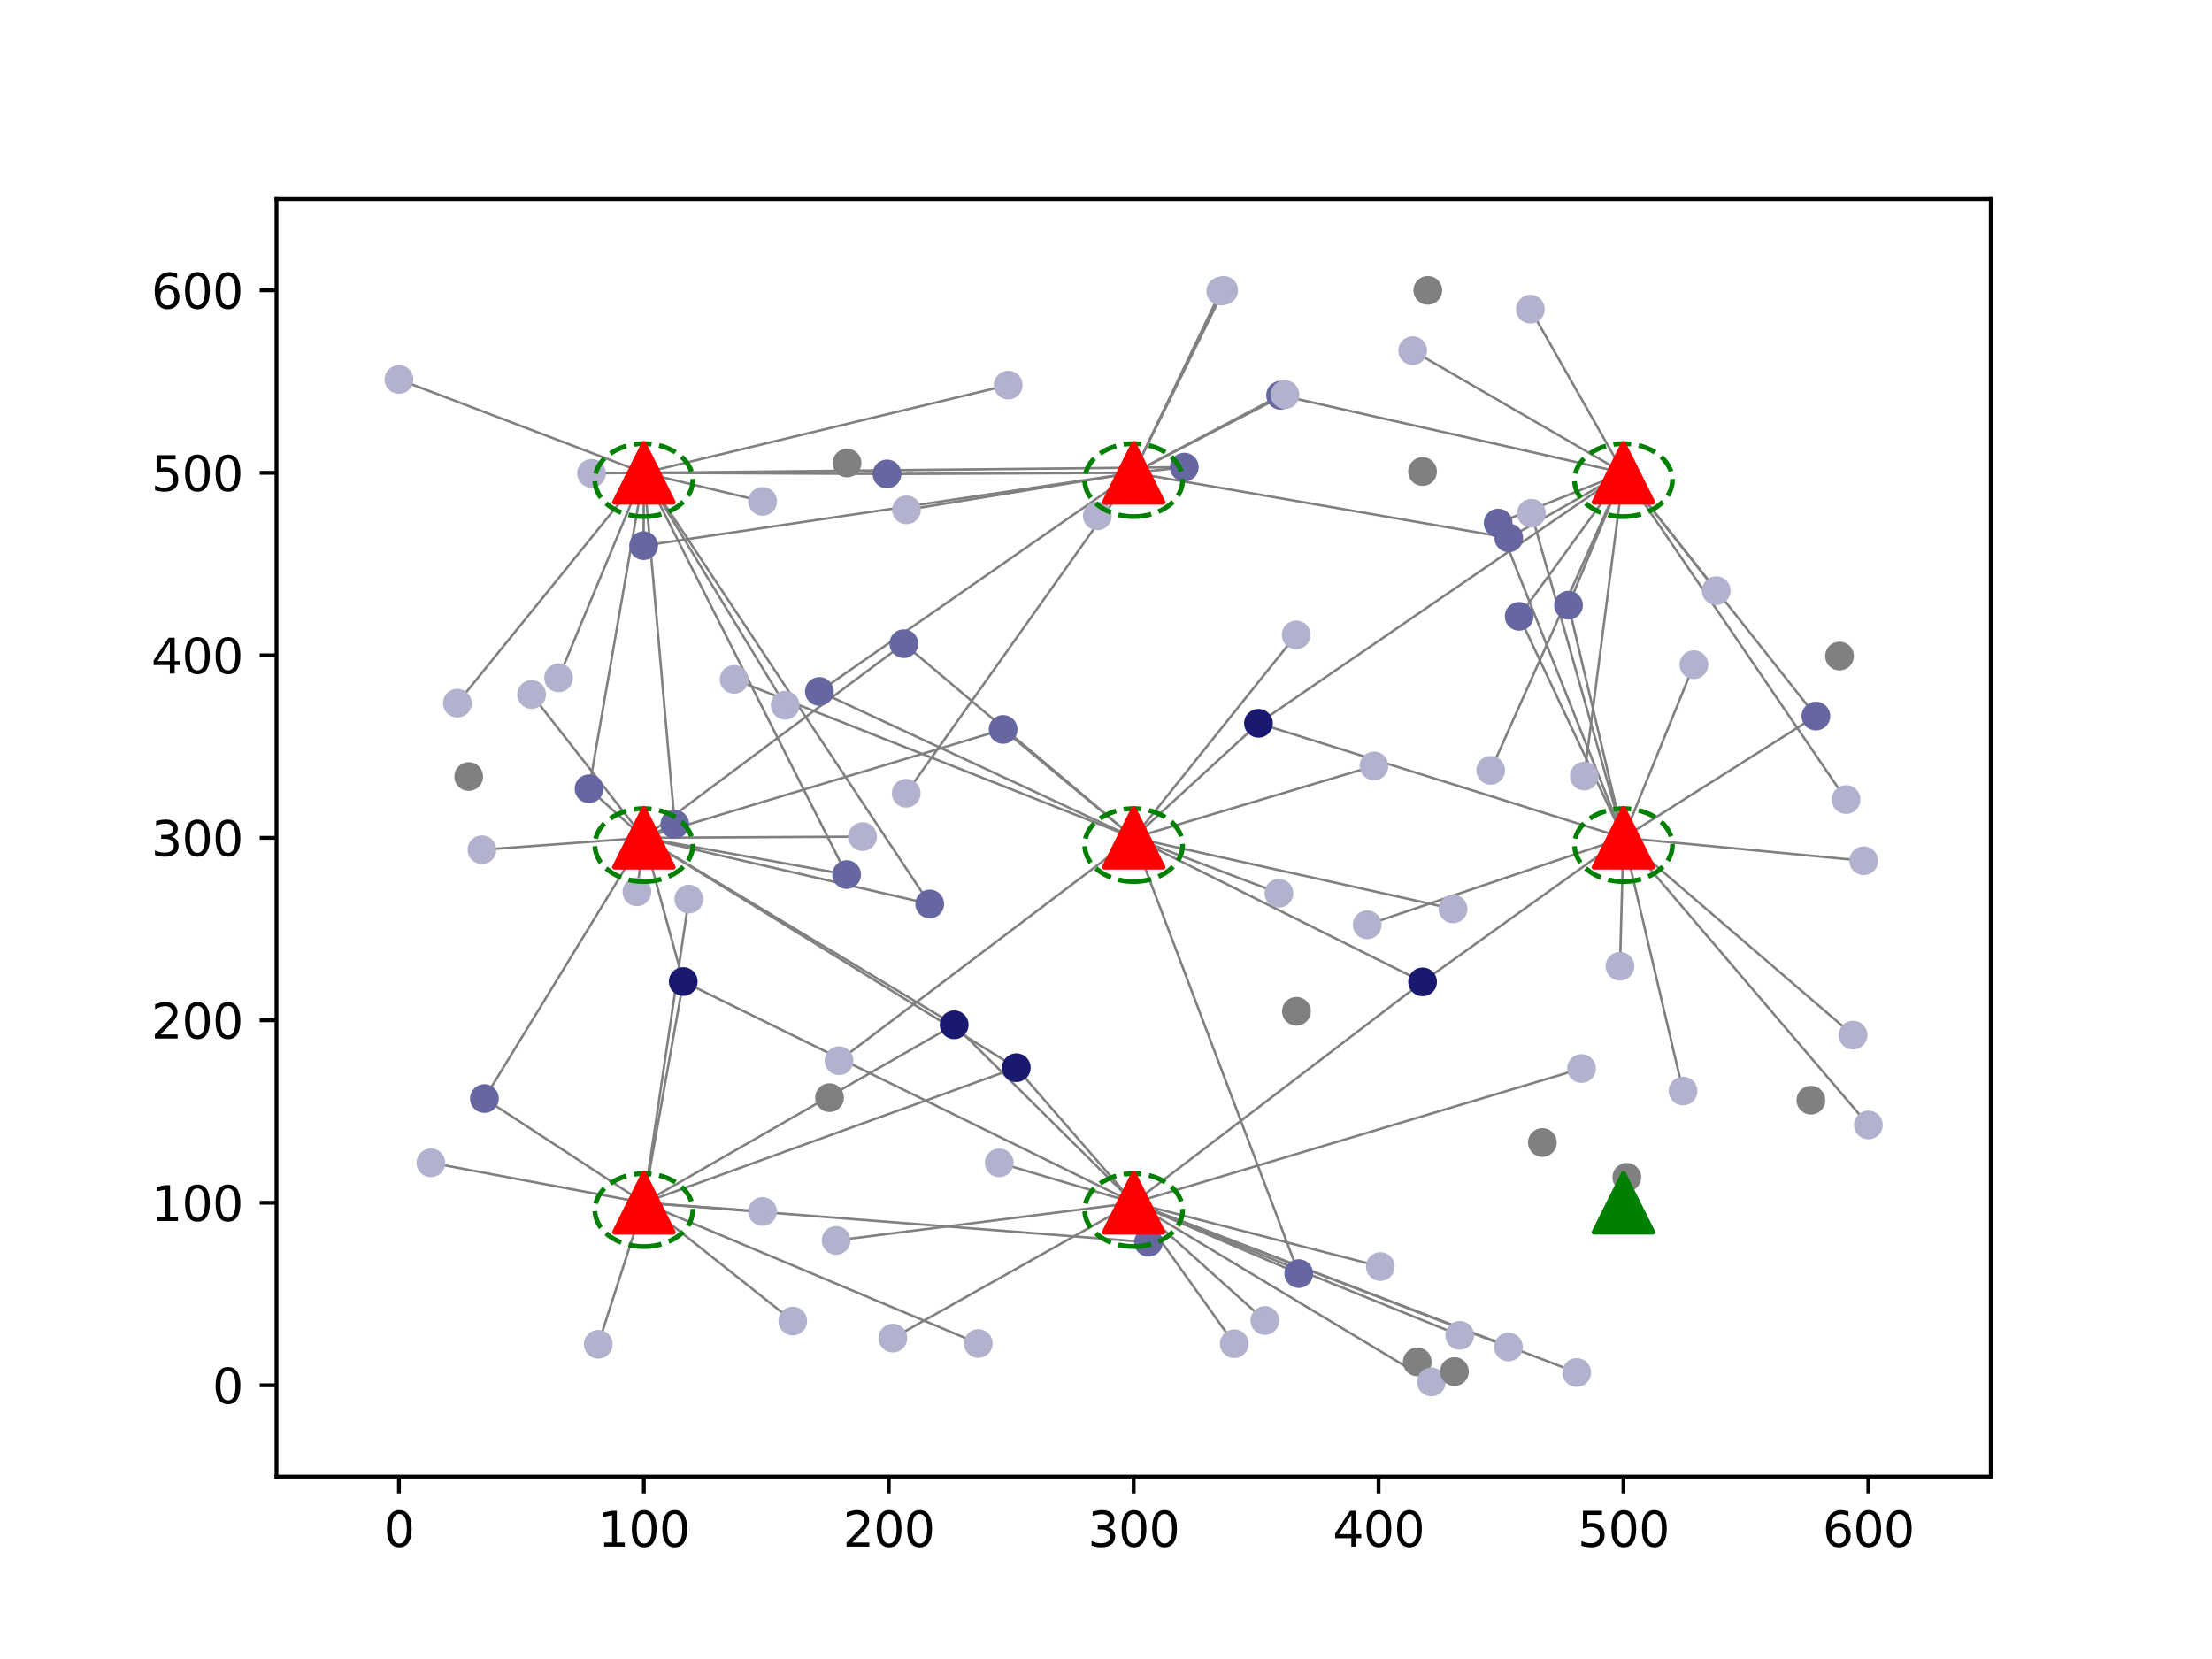 <?xml version="1.0" encoding="utf-8" standalone="no"?>
<!DOCTYPE svg PUBLIC "-//W3C//DTD SVG 1.1//EN"
  "http://www.w3.org/Graphics/SVG/1.1/DTD/svg11.dtd">
<svg xmlns:xlink="http://www.w3.org/1999/xlink" width="460.8pt" height="345.6pt" viewBox="0 0 460.8 345.6" xmlns="http://www.w3.org/2000/svg" version="1.1">
 <defs>
  <style type="text/css">*{stroke-linejoin: round; stroke-linecap: butt}</style>
 </defs>
 <g id="figure_1">
  <g id="patch_1">
   <path d="M 0 345.6 
L 460.8 345.6 
L 460.8 0 
L 0 0 
z
" style="fill: #ffffff"/>
  </g>
  <g id="axes_1">
   <g id="patch_2">
    <path d="M 57.6 307.584 
L 414.72 307.584 
L 414.72 41.472 
L 57.6 41.472 
z
" style="fill: #ffffff"/>
   </g>
   <g id="line2d_1">
    <path d="M 134.126 250.56 
L 198.773 213.486 
" clip-path="url(#p69010fe82e)" style="fill: none; stroke: #808080; stroke-width: 0.5; stroke-linecap: square"/>
   </g>
   <g id="line2d_2">
    <path d="M 134.126 250.56 
L 239.248 258.78 
" clip-path="url(#p69010fe82e)" style="fill: none; stroke: #808080; stroke-width: 0.5; stroke-linecap: square"/>
   </g>
   <g id="line2d_3">
    <path d="M 134.126 250.56 
L 142.333 204.471 
" clip-path="url(#p69010fe82e)" style="fill: none; stroke: #808080; stroke-width: 0.5; stroke-linecap: square"/>
   </g>
   <g id="line2d_4">
    <path d="M 134.126 250.56 
L 211.716 222.422 
" clip-path="url(#p69010fe82e)" style="fill: none; stroke: #808080; stroke-width: 0.5; stroke-linecap: square"/>
   </g>
   <g id="line2d_5">
    <path d="M 134.126 250.56 
L 89.769 242.234 
" clip-path="url(#p69010fe82e)" style="fill: none; stroke: #808080; stroke-width: 0.5; stroke-linecap: square"/>
   </g>
   <g id="line2d_6">
    <path d="M 134.126 250.56 
L 124.628 280.038 
" clip-path="url(#p69010fe82e)" style="fill: none; stroke: #808080; stroke-width: 0.5; stroke-linecap: square"/>
   </g>
   <g id="line2d_7">
    <path d="M 134.126 250.56 
L 165.147 275.192 
" clip-path="url(#p69010fe82e)" style="fill: none; stroke: #808080; stroke-width: 0.5; stroke-linecap: square"/>
   </g>
   <g id="line2d_8">
    <path d="M 134.126 250.56 
L 158.848 252.374 
" clip-path="url(#p69010fe82e)" style="fill: none; stroke: #808080; stroke-width: 0.5; stroke-linecap: square"/>
   </g>
   <g id="line2d_9">
    <path d="M 134.126 250.56 
L 143.497 187.297 
" clip-path="url(#p69010fe82e)" style="fill: none; stroke: #808080; stroke-width: 0.5; stroke-linecap: square"/>
   </g>
   <g id="line2d_10">
    <path d="M 134.126 250.56 
L 100.912 228.847 
" clip-path="url(#p69010fe82e)" style="fill: none; stroke: #808080; stroke-width: 0.5; stroke-linecap: square"/>
   </g>
   <g id="line2d_11">
    <path d="M 134.126 250.56 
L 203.793 279.873 
" clip-path="url(#p69010fe82e)" style="fill: none; stroke: #808080; stroke-width: 0.5; stroke-linecap: square"/>
   </g>
   <g id="line2d_12">
    <path d="M 236.16 250.56 
L 287.544 263.846 
" clip-path="url(#p69010fe82e)" style="fill: none; stroke: #808080; stroke-width: 0.5; stroke-linecap: square"/>
   </g>
   <g id="line2d_13">
    <path d="M 236.16 250.56 
L 198.773 213.486 
" clip-path="url(#p69010fe82e)" style="fill: none; stroke: #808080; stroke-width: 0.5; stroke-linecap: square"/>
   </g>
   <g id="line2d_14">
    <path d="M 236.16 250.56 
L 239.248 258.78 
" clip-path="url(#p69010fe82e)" style="fill: none; stroke: #808080; stroke-width: 0.5; stroke-linecap: square"/>
   </g>
   <g id="line2d_15">
    <path d="M 236.16 250.56 
L 304.086 278.175 
" clip-path="url(#p69010fe82e)" style="fill: none; stroke: #808080; stroke-width: 0.5; stroke-linecap: square"/>
   </g>
   <g id="line2d_16">
    <path d="M 236.16 250.56 
L 314.237 280.601 
" clip-path="url(#p69010fe82e)" style="fill: none; stroke: #808080; stroke-width: 0.5; stroke-linecap: square"/>
   </g>
   <g id="line2d_17">
    <path d="M 236.16 250.56 
L 208.164 242.241 
" clip-path="url(#p69010fe82e)" style="fill: none; stroke: #808080; stroke-width: 0.5; stroke-linecap: square"/>
   </g>
   <g id="line2d_18">
    <path d="M 236.16 250.56 
L 142.333 204.471 
" clip-path="url(#p69010fe82e)" style="fill: none; stroke: #808080; stroke-width: 0.5; stroke-linecap: square"/>
   </g>
   <g id="line2d_19">
    <path d="M 236.16 250.56 
L 211.716 222.422 
" clip-path="url(#p69010fe82e)" style="fill: none; stroke: #808080; stroke-width: 0.5; stroke-linecap: square"/>
   </g>
   <g id="line2d_20">
    <path d="M 236.16 250.56 
L 329.464 222.594 
" clip-path="url(#p69010fe82e)" style="fill: none; stroke: #808080; stroke-width: 0.5; stroke-linecap: square"/>
   </g>
   <g id="line2d_21">
    <path d="M 236.16 250.56 
L 186.001 278.75 
" clip-path="url(#p69010fe82e)" style="fill: none; stroke: #808080; stroke-width: 0.5; stroke-linecap: square"/>
   </g>
   <g id="line2d_22">
    <path d="M 236.16 250.56 
L 257.121 279.924 
" clip-path="url(#p69010fe82e)" style="fill: none; stroke: #808080; stroke-width: 0.5; stroke-linecap: square"/>
   </g>
   <g id="line2d_23">
    <path d="M 236.16 250.56 
L 298.189 287.883 
" clip-path="url(#p69010fe82e)" style="fill: none; stroke: #808080; stroke-width: 0.5; stroke-linecap: square"/>
   </g>
   <g id="line2d_24">
    <path d="M 236.16 250.56 
L 270.55 265.309 
" clip-path="url(#p69010fe82e)" style="fill: none; stroke: #808080; stroke-width: 0.5; stroke-linecap: square"/>
   </g>
   <g id="line2d_25">
    <path d="M 236.16 250.56 
L 328.454 285.919 
" clip-path="url(#p69010fe82e)" style="fill: none; stroke: #808080; stroke-width: 0.5; stroke-linecap: square"/>
   </g>
   <g id="line2d_26">
    <path d="M 236.16 250.56 
L 263.497 275.086 
" clip-path="url(#p69010fe82e)" style="fill: none; stroke: #808080; stroke-width: 0.5; stroke-linecap: square"/>
   </g>
   <g id="line2d_27">
    <path d="M 236.16 250.56 
L 296.35 204.541 
" clip-path="url(#p69010fe82e)" style="fill: none; stroke: #808080; stroke-width: 0.5; stroke-linecap: square"/>
   </g>
   <g id="line2d_28">
    <path d="M 236.16 250.56 
L 174.179 258.407 
" clip-path="url(#p69010fe82e)" style="fill: none; stroke: #808080; stroke-width: 0.5; stroke-linecap: square"/>
   </g>
   <g id="line2d_29">
    <path d="M 134.126 174.528 
L 198.773 213.486 
" clip-path="url(#p69010fe82e)" style="fill: none; stroke: #808080; stroke-width: 0.5; stroke-linecap: square"/>
   </g>
   <g id="line2d_30">
    <path d="M 134.126 174.528 
L 176.371 182.194 
" clip-path="url(#p69010fe82e)" style="fill: none; stroke: #808080; stroke-width: 0.5; stroke-linecap: square"/>
   </g>
   <g id="line2d_31">
    <path d="M 134.126 174.528 
L 140.567 171.701 
" clip-path="url(#p69010fe82e)" style="fill: none; stroke: #808080; stroke-width: 0.5; stroke-linecap: square"/>
   </g>
   <g id="line2d_32">
    <path d="M 134.126 174.528 
L 142.333 204.471 
" clip-path="url(#p69010fe82e)" style="fill: none; stroke: #808080; stroke-width: 0.5; stroke-linecap: square"/>
   </g>
   <g id="line2d_33">
    <path d="M 134.126 174.528 
L 179.696 174.285 
" clip-path="url(#p69010fe82e)" style="fill: none; stroke: #808080; stroke-width: 0.5; stroke-linecap: square"/>
   </g>
   <g id="line2d_34">
    <path d="M 134.126 174.528 
L 211.716 222.422 
" clip-path="url(#p69010fe82e)" style="fill: none; stroke: #808080; stroke-width: 0.5; stroke-linecap: square"/>
   </g>
   <g id="line2d_35">
    <path d="M 134.126 174.528 
L 100.402 177.021 
" clip-path="url(#p69010fe82e)" style="fill: none; stroke: #808080; stroke-width: 0.5; stroke-linecap: square"/>
   </g>
   <g id="line2d_36">
    <path d="M 134.126 174.528 
L 188.284 134.095 
" clip-path="url(#p69010fe82e)" style="fill: none; stroke: #808080; stroke-width: 0.5; stroke-linecap: square"/>
   </g>
   <g id="line2d_37">
    <path d="M 134.126 174.528 
L 132.676 185.781 
" clip-path="url(#p69010fe82e)" style="fill: none; stroke: #808080; stroke-width: 0.5; stroke-linecap: square"/>
   </g>
   <g id="line2d_38">
    <path d="M 134.126 174.528 
L 193.678 188.315 
" clip-path="url(#p69010fe82e)" style="fill: none; stroke: #808080; stroke-width: 0.5; stroke-linecap: square"/>
   </g>
   <g id="line2d_39">
    <path d="M 134.126 174.528 
L 122.71 164.319 
" clip-path="url(#p69010fe82e)" style="fill: none; stroke: #808080; stroke-width: 0.5; stroke-linecap: square"/>
   </g>
   <g id="line2d_40">
    <path d="M 134.126 174.528 
L 100.912 228.847 
" clip-path="url(#p69010fe82e)" style="fill: none; stroke: #808080; stroke-width: 0.5; stroke-linecap: square"/>
   </g>
   <g id="line2d_41">
    <path d="M 134.126 174.528 
L 208.963 151.954 
" clip-path="url(#p69010fe82e)" style="fill: none; stroke: #808080; stroke-width: 0.5; stroke-linecap: square"/>
   </g>
   <g id="line2d_42">
    <path d="M 134.126 174.528 
L 110.739 144.671 
" clip-path="url(#p69010fe82e)" style="fill: none; stroke: #808080; stroke-width: 0.5; stroke-linecap: square"/>
   </g>
   <g id="line2d_43">
    <path d="M 236.16 174.528 
L 262.163 150.674 
" clip-path="url(#p69010fe82e)" style="fill: none; stroke: #808080; stroke-width: 0.5; stroke-linecap: square"/>
   </g>
   <g id="line2d_44">
    <path d="M 236.16 174.528 
L 302.703 189.346 
" clip-path="url(#p69010fe82e)" style="fill: none; stroke: #808080; stroke-width: 0.5; stroke-linecap: square"/>
   </g>
   <g id="line2d_45">
    <path d="M 236.16 174.528 
L 188.284 134.095 
" clip-path="url(#p69010fe82e)" style="fill: none; stroke: #808080; stroke-width: 0.5; stroke-linecap: square"/>
   </g>
   <g id="line2d_46">
    <path d="M 236.16 174.528 
L 266.421 186.07 
" clip-path="url(#p69010fe82e)" style="fill: none; stroke: #808080; stroke-width: 0.5; stroke-linecap: square"/>
   </g>
   <g id="line2d_47">
    <path d="M 236.16 174.528 
L 152.936 141.528 
" clip-path="url(#p69010fe82e)" style="fill: none; stroke: #808080; stroke-width: 0.5; stroke-linecap: square"/>
   </g>
   <g id="line2d_48">
    <path d="M 236.16 174.528 
L 270.55 265.309 
" clip-path="url(#p69010fe82e)" style="fill: none; stroke: #808080; stroke-width: 0.5; stroke-linecap: square"/>
   </g>
   <g id="line2d_49">
    <path d="M 236.16 174.528 
L 270.016 132.267 
" clip-path="url(#p69010fe82e)" style="fill: none; stroke: #808080; stroke-width: 0.5; stroke-linecap: square"/>
   </g>
   <g id="line2d_50">
    <path d="M 236.16 174.528 
L 286.222 159.563 
" clip-path="url(#p69010fe82e)" style="fill: none; stroke: #808080; stroke-width: 0.5; stroke-linecap: square"/>
   </g>
   <g id="line2d_51">
    <path d="M 236.16 174.528 
L 208.963 151.954 
" clip-path="url(#p69010fe82e)" style="fill: none; stroke: #808080; stroke-width: 0.5; stroke-linecap: square"/>
   </g>
   <g id="line2d_52">
    <path d="M 236.16 174.528 
L 170.688 144.043 
" clip-path="url(#p69010fe82e)" style="fill: none; stroke: #808080; stroke-width: 0.5; stroke-linecap: square"/>
   </g>
   <g id="line2d_53">
    <path d="M 236.16 174.528 
L 174.796 220.961 
" clip-path="url(#p69010fe82e)" style="fill: none; stroke: #808080; stroke-width: 0.5; stroke-linecap: square"/>
   </g>
   <g id="line2d_54">
    <path d="M 236.16 174.528 
L 296.35 204.541 
" clip-path="url(#p69010fe82e)" style="fill: none; stroke: #808080; stroke-width: 0.5; stroke-linecap: square"/>
   </g>
   <g id="line2d_55">
    <path d="M 338.194 174.528 
L 262.163 150.674 
" clip-path="url(#p69010fe82e)" style="fill: none; stroke: #808080; stroke-width: 0.5; stroke-linecap: square"/>
   </g>
   <g id="line2d_56">
    <path d="M 338.194 174.528 
L 389.211 234.348 
" clip-path="url(#p69010fe82e)" style="fill: none; stroke: #808080; stroke-width: 0.5; stroke-linecap: square"/>
   </g>
   <g id="line2d_57">
    <path d="M 338.194 174.528 
L 388.237 179.315 
" clip-path="url(#p69010fe82e)" style="fill: none; stroke: #808080; stroke-width: 0.5; stroke-linecap: square"/>
   </g>
   <g id="line2d_58">
    <path d="M 338.194 174.528 
L 352.871 138.469 
" clip-path="url(#p69010fe82e)" style="fill: none; stroke: #808080; stroke-width: 0.5; stroke-linecap: square"/>
   </g>
   <g id="line2d_59">
    <path d="M 338.194 174.528 
L 386.019 215.635 
" clip-path="url(#p69010fe82e)" style="fill: none; stroke: #808080; stroke-width: 0.5; stroke-linecap: square"/>
   </g>
   <g id="line2d_60">
    <path d="M 338.194 174.528 
L 316.47 128.394 
" clip-path="url(#p69010fe82e)" style="fill: none; stroke: #808080; stroke-width: 0.5; stroke-linecap: square"/>
   </g>
   <g id="line2d_61">
    <path d="M 338.194 174.528 
L 284.813 192.648 
" clip-path="url(#p69010fe82e)" style="fill: none; stroke: #808080; stroke-width: 0.5; stroke-linecap: square"/>
   </g>
   <g id="line2d_62">
    <path d="M 338.194 174.528 
L 378.28 149.176 
" clip-path="url(#p69010fe82e)" style="fill: none; stroke: #808080; stroke-width: 0.5; stroke-linecap: square"/>
   </g>
   <g id="line2d_63">
    <path d="M 338.194 174.528 
L 319.013 106.922 
" clip-path="url(#p69010fe82e)" style="fill: none; stroke: #808080; stroke-width: 0.5; stroke-linecap: square"/>
   </g>
   <g id="line2d_64">
    <path d="M 338.194 174.528 
L 312.098 108.962 
" clip-path="url(#p69010fe82e)" style="fill: none; stroke: #808080; stroke-width: 0.5; stroke-linecap: square"/>
   </g>
   <g id="line2d_65">
    <path d="M 338.194 174.528 
L 350.599 227.283 
" clip-path="url(#p69010fe82e)" style="fill: none; stroke: #808080; stroke-width: 0.5; stroke-linecap: square"/>
   </g>
   <g id="line2d_66">
    <path d="M 338.194 174.528 
L 337.472 201.278 
" clip-path="url(#p69010fe82e)" style="fill: none; stroke: #808080; stroke-width: 0.5; stroke-linecap: square"/>
   </g>
   <g id="line2d_67">
    <path d="M 338.194 174.528 
L 296.35 204.541 
" clip-path="url(#p69010fe82e)" style="fill: none; stroke: #808080; stroke-width: 0.5; stroke-linecap: square"/>
   </g>
   <g id="line2d_68">
    <path d="M 338.194 174.528 
L 326.747 126.066 
" clip-path="url(#p69010fe82e)" style="fill: none; stroke: #808080; stroke-width: 0.5; stroke-linecap: square"/>
   </g>
   <g id="line2d_69">
    <path d="M 134.126 98.496 
L 95.28 146.479 
" clip-path="url(#p69010fe82e)" style="fill: none; stroke: #808080; stroke-width: 0.5; stroke-linecap: square"/>
   </g>
   <g id="line2d_70">
    <path d="M 134.126 98.496 
L 176.371 182.194 
" clip-path="url(#p69010fe82e)" style="fill: none; stroke: #808080; stroke-width: 0.5; stroke-linecap: square"/>
   </g>
   <g id="line2d_71">
    <path d="M 134.126 98.496 
L 210.027 80.219 
" clip-path="url(#p69010fe82e)" style="fill: none; stroke: #808080; stroke-width: 0.5; stroke-linecap: square"/>
   </g>
   <g id="line2d_72">
    <path d="M 134.126 98.496 
L 140.567 171.701 
" clip-path="url(#p69010fe82e)" style="fill: none; stroke: #808080; stroke-width: 0.5; stroke-linecap: square"/>
   </g>
   <g id="line2d_73">
    <path d="M 134.126 98.496 
L 83.109 79.047 
" clip-path="url(#p69010fe82e)" style="fill: none; stroke: #808080; stroke-width: 0.5; stroke-linecap: square"/>
   </g>
   <g id="line2d_74">
    <path d="M 134.126 98.496 
L 246.712 97.314 
" clip-path="url(#p69010fe82e)" style="fill: none; stroke: #808080; stroke-width: 0.5; stroke-linecap: square"/>
   </g>
   <g id="line2d_75">
    <path d="M 134.126 98.496 
L 134.073 113.667 
" clip-path="url(#p69010fe82e)" style="fill: none; stroke: #808080; stroke-width: 0.5; stroke-linecap: square"/>
   </g>
   <g id="line2d_76">
    <path d="M 134.126 98.496 
L 163.566 146.913 
" clip-path="url(#p69010fe82e)" style="fill: none; stroke: #808080; stroke-width: 0.5; stroke-linecap: square"/>
   </g>
   <g id="line2d_77">
    <path d="M 134.126 98.496 
L 158.863 104.447 
" clip-path="url(#p69010fe82e)" style="fill: none; stroke: #808080; stroke-width: 0.5; stroke-linecap: square"/>
   </g>
   <g id="line2d_78">
    <path d="M 134.126 98.496 
L 193.678 188.315 
" clip-path="url(#p69010fe82e)" style="fill: none; stroke: #808080; stroke-width: 0.5; stroke-linecap: square"/>
   </g>
   <g id="line2d_79">
    <path d="M 134.126 98.496 
L 123.22 98.607 
" clip-path="url(#p69010fe82e)" style="fill: none; stroke: #808080; stroke-width: 0.5; stroke-linecap: square"/>
   </g>
   <g id="line2d_80">
    <path d="M 134.126 98.496 
L 184.781 98.735 
" clip-path="url(#p69010fe82e)" style="fill: none; stroke: #808080; stroke-width: 0.5; stroke-linecap: square"/>
   </g>
   <g id="line2d_81">
    <path d="M 134.126 98.496 
L 122.71 164.319 
" clip-path="url(#p69010fe82e)" style="fill: none; stroke: #808080; stroke-width: 0.5; stroke-linecap: square"/>
   </g>
   <g id="line2d_82">
    <path d="M 134.126 98.496 
L 116.367 141.209 
" clip-path="url(#p69010fe82e)" style="fill: none; stroke: #808080; stroke-width: 0.5; stroke-linecap: square"/>
   </g>
   <g id="line2d_83">
    <path d="M 236.16 98.496 
L 246.712 97.314 
" clip-path="url(#p69010fe82e)" style="fill: none; stroke: #808080; stroke-width: 0.5; stroke-linecap: square"/>
   </g>
   <g id="line2d_84">
    <path d="M 236.16 98.496 
L 266.768 82.345 
" clip-path="url(#p69010fe82e)" style="fill: none; stroke: #808080; stroke-width: 0.5; stroke-linecap: square"/>
   </g>
   <g id="line2d_85">
    <path d="M 236.16 98.496 
L 134.073 113.667 
" clip-path="url(#p69010fe82e)" style="fill: none; stroke: #808080; stroke-width: 0.5; stroke-linecap: square"/>
   </g>
   <g id="line2d_86">
    <path d="M 236.16 98.496 
L 188.833 106.211 
" clip-path="url(#p69010fe82e)" style="fill: none; stroke: #808080; stroke-width: 0.5; stroke-linecap: square"/>
   </g>
   <g id="line2d_87">
    <path d="M 236.16 98.496 
L 254.914 60.48 
" clip-path="url(#p69010fe82e)" style="fill: none; stroke: #808080; stroke-width: 0.5; stroke-linecap: square"/>
   </g>
   <g id="line2d_88">
    <path d="M 236.16 98.496 
L 228.59 107.468 
" clip-path="url(#p69010fe82e)" style="fill: none; stroke: #808080; stroke-width: 0.5; stroke-linecap: square"/>
   </g>
   <g id="line2d_89">
    <path d="M 236.16 98.496 
L 254.306 60.645 
" clip-path="url(#p69010fe82e)" style="fill: none; stroke: #808080; stroke-width: 0.5; stroke-linecap: square"/>
   </g>
   <g id="line2d_90">
    <path d="M 236.16 98.496 
L 267.689 82.204 
" clip-path="url(#p69010fe82e)" style="fill: none; stroke: #808080; stroke-width: 0.5; stroke-linecap: square"/>
   </g>
   <g id="line2d_91">
    <path d="M 236.16 98.496 
L 184.781 98.735 
" clip-path="url(#p69010fe82e)" style="fill: none; stroke: #808080; stroke-width: 0.5; stroke-linecap: square"/>
   </g>
   <g id="line2d_92">
    <path d="M 236.16 98.496 
L 170.688 144.043 
" clip-path="url(#p69010fe82e)" style="fill: none; stroke: #808080; stroke-width: 0.5; stroke-linecap: square"/>
   </g>
   <g id="line2d_93">
    <path d="M 236.16 98.496 
L 188.783 165.252 
" clip-path="url(#p69010fe82e)" style="fill: none; stroke: #808080; stroke-width: 0.5; stroke-linecap: square"/>
   </g>
   <g id="line2d_94">
    <path d="M 236.16 98.496 
L 314.298 112.05 
" clip-path="url(#p69010fe82e)" style="fill: none; stroke: #808080; stroke-width: 0.5; stroke-linecap: square"/>
   </g>
   <g id="line2d_95">
    <path d="M 338.194 98.496 
L 294.288 73.05 
" clip-path="url(#p69010fe82e)" style="fill: none; stroke: #808080; stroke-width: 0.5; stroke-linecap: square"/>
   </g>
   <g id="line2d_96">
    <path d="M 338.194 98.496 
L 262.163 150.674 
" clip-path="url(#p69010fe82e)" style="fill: none; stroke: #808080; stroke-width: 0.5; stroke-linecap: square"/>
   </g>
   <g id="line2d_97">
    <path d="M 338.194 98.496 
L 266.768 82.345 
" clip-path="url(#p69010fe82e)" style="fill: none; stroke: #808080; stroke-width: 0.5; stroke-linecap: square"/>
   </g>
   <g id="line2d_98">
    <path d="M 338.194 98.496 
L 384.571 166.563 
" clip-path="url(#p69010fe82e)" style="fill: none; stroke: #808080; stroke-width: 0.5; stroke-linecap: square"/>
   </g>
   <g id="line2d_99">
    <path d="M 338.194 98.496 
L 357.519 123.04 
" clip-path="url(#p69010fe82e)" style="fill: none; stroke: #808080; stroke-width: 0.5; stroke-linecap: square"/>
   </g>
   <g id="line2d_100">
    <path d="M 338.194 98.496 
L 316.47 128.394 
" clip-path="url(#p69010fe82e)" style="fill: none; stroke: #808080; stroke-width: 0.5; stroke-linecap: square"/>
   </g>
   <g id="line2d_101">
    <path d="M 338.194 98.496 
L 310.536 160.484 
" clip-path="url(#p69010fe82e)" style="fill: none; stroke: #808080; stroke-width: 0.5; stroke-linecap: square"/>
   </g>
   <g id="line2d_102">
    <path d="M 338.194 98.496 
L 318.808 64.413 
" clip-path="url(#p69010fe82e)" style="fill: none; stroke: #808080; stroke-width: 0.5; stroke-linecap: square"/>
   </g>
   <g id="line2d_103">
    <path d="M 338.194 98.496 
L 378.28 149.176 
" clip-path="url(#p69010fe82e)" style="fill: none; stroke: #808080; stroke-width: 0.5; stroke-linecap: square"/>
   </g>
   <g id="line2d_104">
    <path d="M 338.194 98.496 
L 330.029 161.665 
" clip-path="url(#p69010fe82e)" style="fill: none; stroke: #808080; stroke-width: 0.5; stroke-linecap: square"/>
   </g>
   <g id="line2d_105">
    <path d="M 338.194 98.496 
L 312.098 108.962 
" clip-path="url(#p69010fe82e)" style="fill: none; stroke: #808080; stroke-width: 0.5; stroke-linecap: square"/>
   </g>
   <g id="line2d_106">
    <path d="M 338.194 98.496 
L 314.298 112.05 
" clip-path="url(#p69010fe82e)" style="fill: none; stroke: #808080; stroke-width: 0.5; stroke-linecap: square"/>
   </g>
   <g id="line2d_107">
    <path d="M 338.194 98.496 
L 326.747 126.066 
" clip-path="url(#p69010fe82e)" style="fill: none; stroke: #808080; stroke-width: 0.5; stroke-linecap: square"/>
   </g>
   <g id="PathCollection_1">
    <defs>
     <path id="m8d02ad231d" d="M 0 2.5 
C 0.663 2.5 1.299 2.237 1.768 1.768 
C 2.237 1.299 2.5 0.663 2.5 0 
C 2.5 -0.663 2.237 -1.299 1.768 -1.768 
C 1.299 -2.237 0.663 -2.5 0 -2.5 
C -0.663 -2.5 -1.299 -2.237 -1.768 -1.768 
C -2.237 -1.299 -2.5 -0.663 -2.5 0 
C -2.5 0.663 -2.237 1.299 -1.768 1.768 
C -1.299 2.237 -0.663 2.5 0 2.5 
z
" style="stroke: #808080"/>
    </defs>
    <g clip-path="url(#p69010fe82e)">
     <use xlink:href="#m8d02ad231d" x="172.807" y="228.662" style="fill: #808080; stroke: #808080"/>
    </g>
   </g>
   <g id="PathCollection_2">
    <defs>
     <path id="m1aa60682b6" d="M 0 2.5 
C 0.663 2.5 1.299 2.237 1.768 1.768 
C 2.237 1.299 2.5 0.663 2.5 0 
C 2.5 -0.663 2.237 -1.299 1.768 -1.768 
C 1.299 -2.237 0.663 -2.5 0 -2.5 
C -0.663 -2.5 -1.299 -2.237 -1.768 -1.768 
C -2.237 -1.299 -2.5 -0.663 -2.5 0 
C -2.5 0.663 -2.237 1.299 -1.768 1.768 
C -1.299 2.237 -0.663 2.5 0 2.5 
z
" style="stroke: #b2b2cf"/>
    </defs>
    <g clip-path="url(#p69010fe82e)">
     <use xlink:href="#m1aa60682b6" x="287.544" y="263.846" style="fill: #b2b2cf; stroke: #b2b2cf"/>
    </g>
   </g>
   <g id="PathCollection_3">
    <defs>
     <path id="m72efde6d36" d="M 0 2.5 
C 0.663 2.5 1.299 2.237 1.768 1.768 
C 2.237 1.299 2.5 0.663 2.5 0 
C 2.5 -0.663 2.237 -1.299 1.768 -1.768 
C 1.299 -2.237 0.663 -2.5 0 -2.5 
C -0.663 -2.5 -1.299 -2.237 -1.768 -1.768 
C -2.237 -1.299 -2.5 -0.663 -2.5 0 
C -2.5 0.663 -2.237 1.299 -1.768 1.768 
C -1.299 2.237 -0.663 2.5 0 2.5 
z
" style="stroke: #191970"/>
    </defs>
    <g clip-path="url(#p69010fe82e)">
     <use xlink:href="#m72efde6d36" x="198.773" y="213.486" style="fill: #191970; stroke: #191970"/>
    </g>
   </g>
   <g id="PathCollection_4">
    <g clip-path="url(#p69010fe82e)">
     <use xlink:href="#m1aa60682b6" x="95.28" y="146.479" style="fill: #b2b2cf; stroke: #b2b2cf"/>
    </g>
   </g>
   <g id="PathCollection_5">
    <defs>
     <path id="m03ece3ee01" d="M 0 2.5 
C 0.663 2.5 1.299 2.237 1.768 1.768 
C 2.237 1.299 2.5 0.663 2.5 0 
C 2.5 -0.663 2.237 -1.299 1.768 -1.768 
C 1.299 -2.237 0.663 -2.5 0 -2.5 
C -0.663 -2.5 -1.299 -2.237 -1.768 -1.768 
C -2.237 -1.299 -2.5 -0.663 -2.5 0 
C -2.5 0.663 -2.237 1.299 -1.768 1.768 
C -1.299 2.237 -0.663 2.5 0 2.5 
z
" style="stroke: #6666a0"/>
    </defs>
    <g clip-path="url(#p69010fe82e)">
     <use xlink:href="#m03ece3ee01" x="176.371" y="182.194" style="fill: #6666a0; stroke: #6666a0"/>
    </g>
   </g>
   <g id="PathCollection_6">
    <g clip-path="url(#p69010fe82e)">
     <use xlink:href="#m1aa60682b6" x="210.027" y="80.219" style="fill: #b2b2cf; stroke: #b2b2cf"/>
    </g>
   </g>
   <g id="PathCollection_7">
    <g clip-path="url(#p69010fe82e)">
     <use xlink:href="#m03ece3ee01" x="239.248" y="258.78" style="fill: #6666a0; stroke: #6666a0"/>
    </g>
   </g>
   <g id="PathCollection_8">
    <g clip-path="url(#p69010fe82e)">
     <use xlink:href="#m1aa60682b6" x="294.288" y="73.05" style="fill: #b2b2cf; stroke: #b2b2cf"/>
    </g>
   </g>
   <g id="PathCollection_9">
    <g clip-path="url(#p69010fe82e)">
     <use xlink:href="#m1aa60682b6" x="304.086" y="278.175" style="fill: #b2b2cf; stroke: #b2b2cf"/>
    </g>
   </g>
   <g id="PathCollection_10">
    <g clip-path="url(#p69010fe82e)">
     <use xlink:href="#m8d02ad231d" x="296.342" y="98.231" style="fill: #808080; stroke: #808080"/>
    </g>
   </g>
   <g id="PathCollection_11">
    <g clip-path="url(#p69010fe82e)">
     <use xlink:href="#m1aa60682b6" x="314.237" y="280.601" style="fill: #b2b2cf; stroke: #b2b2cf"/>
    </g>
   </g>
   <g id="PathCollection_12">
    <g clip-path="url(#p69010fe82e)">
     <use xlink:href="#m03ece3ee01" x="140.567" y="171.701" style="fill: #6666a0; stroke: #6666a0"/>
    </g>
   </g>
   <g id="PathCollection_13">
    <g clip-path="url(#p69010fe82e)">
     <use xlink:href="#m1aa60682b6" x="83.109" y="79.047" style="fill: #b2b2cf; stroke: #b2b2cf"/>
    </g>
   </g>
   <g id="PathCollection_14">
    <g clip-path="url(#p69010fe82e)">
     <use xlink:href="#m72efde6d36" x="262.163" y="150.674" style="fill: #191970; stroke: #191970"/>
    </g>
   </g>
   <g id="PathCollection_15">
    <g clip-path="url(#p69010fe82e)">
     <use xlink:href="#m03ece3ee01" x="246.712" y="97.314" style="fill: #6666a0; stroke: #6666a0"/>
    </g>
   </g>
   <g id="PathCollection_16">
    <g clip-path="url(#p69010fe82e)">
     <use xlink:href="#m8d02ad231d" x="97.637" y="161.767" style="fill: #808080; stroke: #808080"/>
    </g>
   </g>
   <g id="PathCollection_17">
    <g clip-path="url(#p69010fe82e)">
     <use xlink:href="#m03ece3ee01" x="266.768" y="82.345" style="fill: #6666a0; stroke: #6666a0"/>
    </g>
   </g>
   <g id="PathCollection_18">
    <g clip-path="url(#p69010fe82e)">
     <use xlink:href="#m1aa60682b6" x="389.211" y="234.348" style="fill: #b2b2cf; stroke: #b2b2cf"/>
    </g>
   </g>
   <g id="PathCollection_19">
    <g clip-path="url(#p69010fe82e)">
     <use xlink:href="#m1aa60682b6" x="384.571" y="166.563" style="fill: #b2b2cf; stroke: #b2b2cf"/>
    </g>
   </g>
   <g id="PathCollection_20">
    <g clip-path="url(#p69010fe82e)">
     <use xlink:href="#m1aa60682b6" x="388.237" y="179.315" style="fill: #b2b2cf; stroke: #b2b2cf"/>
    </g>
   </g>
   <g id="PathCollection_21">
    <g clip-path="url(#p69010fe82e)">
     <use xlink:href="#m1aa60682b6" x="302.703" y="189.346" style="fill: #b2b2cf; stroke: #b2b2cf"/>
    </g>
   </g>
   <g id="PathCollection_22">
    <g clip-path="url(#p69010fe82e)">
     <use xlink:href="#m03ece3ee01" x="134.073" y="113.667" style="fill: #6666a0; stroke: #6666a0"/>
    </g>
   </g>
   <g id="PathCollection_23">
    <g clip-path="url(#p69010fe82e)">
     <use xlink:href="#m1aa60682b6" x="352.871" y="138.469" style="fill: #b2b2cf; stroke: #b2b2cf"/>
    </g>
   </g>
   <g id="PathCollection_24">
    <g clip-path="url(#p69010fe82e)">
     <use xlink:href="#m1aa60682b6" x="208.164" y="242.241" style="fill: #b2b2cf; stroke: #b2b2cf"/>
    </g>
   </g>
   <g id="PathCollection_25">
    <g clip-path="url(#p69010fe82e)">
     <use xlink:href="#m1aa60682b6" x="357.519" y="123.04" style="fill: #b2b2cf; stroke: #b2b2cf"/>
    </g>
   </g>
   <g id="PathCollection_26">
    <g clip-path="url(#p69010fe82e)">
     <use xlink:href="#m1aa60682b6" x="188.833" y="106.211" style="fill: #b2b2cf; stroke: #b2b2cf"/>
    </g>
   </g>
   <g id="PathCollection_27">
    <g clip-path="url(#p69010fe82e)">
     <use xlink:href="#m72efde6d36" x="142.333" y="204.471" style="fill: #191970; stroke: #191970"/>
    </g>
   </g>
   <g id="PathCollection_28">
    <g clip-path="url(#p69010fe82e)">
     <use xlink:href="#m1aa60682b6" x="179.696" y="174.285" style="fill: #b2b2cf; stroke: #b2b2cf"/>
    </g>
   </g>
   <g id="PathCollection_29">
    <g clip-path="url(#p69010fe82e)">
     <use xlink:href="#m72efde6d36" x="211.716" y="222.422" style="fill: #191970; stroke: #191970"/>
    </g>
   </g>
   <g id="PathCollection_30">
    <g clip-path="url(#p69010fe82e)">
     <use xlink:href="#m1aa60682b6" x="89.769" y="242.234" style="fill: #b2b2cf; stroke: #b2b2cf"/>
    </g>
   </g>
   <g id="PathCollection_31">
    <g clip-path="url(#p69010fe82e)">
     <use xlink:href="#m1aa60682b6" x="386.019" y="215.635" style="fill: #b2b2cf; stroke: #b2b2cf"/>
    </g>
   </g>
   <g id="PathCollection_32">
    <g clip-path="url(#p69010fe82e)">
     <use xlink:href="#m1aa60682b6" x="254.914" y="60.48" style="fill: #b2b2cf; stroke: #b2b2cf"/>
    </g>
   </g>
   <g id="PathCollection_33">
    <g clip-path="url(#p69010fe82e)">
     <use xlink:href="#m1aa60682b6" x="329.464" y="222.594" style="fill: #b2b2cf; stroke: #b2b2cf"/>
    </g>
   </g>
   <g id="PathCollection_34">
    <g clip-path="url(#p69010fe82e)">
     <use xlink:href="#m1aa60682b6" x="186.001" y="278.75" style="fill: #b2b2cf; stroke: #b2b2cf"/>
    </g>
   </g>
   <g id="PathCollection_35">
    <g clip-path="url(#p69010fe82e)">
     <use xlink:href="#m03ece3ee01" x="316.47" y="128.394" style="fill: #6666a0; stroke: #6666a0"/>
    </g>
   </g>
   <g id="PathCollection_36">
    <g clip-path="url(#p69010fe82e)">
     <use xlink:href="#m1aa60682b6" x="228.59" y="107.468" style="fill: #b2b2cf; stroke: #b2b2cf"/>
    </g>
   </g>
   <g id="PathCollection_37">
    <g clip-path="url(#p69010fe82e)">
     <use xlink:href="#m1aa60682b6" x="310.536" y="160.484" style="fill: #b2b2cf; stroke: #b2b2cf"/>
    </g>
   </g>
   <g id="PathCollection_38">
    <g clip-path="url(#p69010fe82e)">
     <use xlink:href="#m1aa60682b6" x="257.121" y="279.924" style="fill: #b2b2cf; stroke: #b2b2cf"/>
    </g>
   </g>
   <g id="PathCollection_39">
    <g clip-path="url(#p69010fe82e)">
     <use xlink:href="#m8d02ad231d" x="176.454" y="96.454" style="fill: #808080; stroke: #808080"/>
    </g>
   </g>
   <g id="PathCollection_40">
    <g clip-path="url(#p69010fe82e)">
     <use xlink:href="#m8d02ad231d" x="270.069" y="210.678" style="fill: #808080; stroke: #808080"/>
    </g>
   </g>
   <g id="PathCollection_41">
    <g clip-path="url(#p69010fe82e)">
     <use xlink:href="#m1aa60682b6" x="163.566" y="146.913" style="fill: #b2b2cf; stroke: #b2b2cf"/>
    </g>
   </g>
   <g id="PathCollection_42">
    <g clip-path="url(#p69010fe82e)">
     <use xlink:href="#m8d02ad231d" x="297.441" y="60.48" style="fill: #808080; stroke: #808080"/>
    </g>
   </g>
   <g id="PathCollection_43">
    <g clip-path="url(#p69010fe82e)">
     <use xlink:href="#m1aa60682b6" x="254.306" y="60.645" style="fill: #b2b2cf; stroke: #b2b2cf"/>
    </g>
   </g>
   <g id="PathCollection_44">
    <g clip-path="url(#p69010fe82e)">
     <use xlink:href="#m1aa60682b6" x="284.813" y="192.648" style="fill: #b2b2cf; stroke: #b2b2cf"/>
    </g>
   </g>
   <g id="PathCollection_45">
    <g clip-path="url(#p69010fe82e)">
     <use xlink:href="#m1aa60682b6" x="318.808" y="64.413" style="fill: #b2b2cf; stroke: #b2b2cf"/>
    </g>
   </g>
   <g id="PathCollection_46">
    <g clip-path="url(#p69010fe82e)">
     <use xlink:href="#m1aa60682b6" x="100.402" y="177.021" style="fill: #b2b2cf; stroke: #b2b2cf"/>
    </g>
   </g>
   <g id="PathCollection_47">
    <g clip-path="url(#p69010fe82e)">
     <use xlink:href="#m03ece3ee01" x="378.28" y="149.176" style="fill: #6666a0; stroke: #6666a0"/>
    </g>
   </g>
   <g id="PathCollection_48">
    <g clip-path="url(#p69010fe82e)">
     <use xlink:href="#m1aa60682b6" x="158.863" y="104.447" style="fill: #b2b2cf; stroke: #b2b2cf"/>
    </g>
   </g>
   <g id="PathCollection_49">
    <g clip-path="url(#p69010fe82e)">
     <use xlink:href="#m03ece3ee01" x="188.284" y="134.095" style="fill: #6666a0; stroke: #6666a0"/>
    </g>
   </g>
   <g id="PathCollection_50">
    <g clip-path="url(#p69010fe82e)">
     <use xlink:href="#m1aa60682b6" x="330.029" y="161.665" style="fill: #b2b2cf; stroke: #b2b2cf"/>
    </g>
   </g>
   <g id="PathCollection_51">
    <g clip-path="url(#p69010fe82e)">
     <use xlink:href="#m1aa60682b6" x="132.676" y="185.781" style="fill: #b2b2cf; stroke: #b2b2cf"/>
    </g>
   </g>
   <g id="PathCollection_52">
    <g clip-path="url(#p69010fe82e)">
     <use xlink:href="#m8d02ad231d" x="295.246" y="283.709" style="fill: #808080; stroke: #808080"/>
    </g>
   </g>
   <g id="PathCollection_53">
    <g clip-path="url(#p69010fe82e)">
     <use xlink:href="#m03ece3ee01" x="193.678" y="188.315" style="fill: #6666a0; stroke: #6666a0"/>
    </g>
   </g>
   <g id="PathCollection_54">
    <g clip-path="url(#p69010fe82e)">
     <use xlink:href="#m1aa60682b6" x="124.628" y="280.038" style="fill: #b2b2cf; stroke: #b2b2cf"/>
    </g>
   </g>
   <g id="PathCollection_55">
    <g clip-path="url(#p69010fe82e)">
     <use xlink:href="#m1aa60682b6" x="298.189" y="287.883" style="fill: #b2b2cf; stroke: #b2b2cf"/>
    </g>
   </g>
   <g id="PathCollection_56">
    <g clip-path="url(#p69010fe82e)">
     <use xlink:href="#m1aa60682b6" x="266.421" y="186.07" style="fill: #b2b2cf; stroke: #b2b2cf"/>
    </g>
   </g>
   <g id="PathCollection_57">
    <g clip-path="url(#p69010fe82e)">
     <use xlink:href="#m1aa60682b6" x="267.689" y="82.204" style="fill: #b2b2cf; stroke: #b2b2cf"/>
    </g>
   </g>
   <g id="PathCollection_58">
    <g clip-path="url(#p69010fe82e)">
     <use xlink:href="#m8d02ad231d" x="338.894" y="245.26" style="fill: #808080; stroke: #808080"/>
    </g>
   </g>
   <g id="PathCollection_59">
    <g clip-path="url(#p69010fe82e)">
     <use xlink:href="#m1aa60682b6" x="123.22" y="98.607" style="fill: #b2b2cf; stroke: #b2b2cf"/>
    </g>
   </g>
   <g id="PathCollection_60">
    <g clip-path="url(#p69010fe82e)">
     <use xlink:href="#m1aa60682b6" x="319.013" y="106.922" style="fill: #b2b2cf; stroke: #b2b2cf"/>
    </g>
   </g>
   <g id="PathCollection_61">
    <g clip-path="url(#p69010fe82e)">
     <use xlink:href="#m1aa60682b6" x="165.147" y="275.192" style="fill: #b2b2cf; stroke: #b2b2cf"/>
    </g>
   </g>
   <g id="PathCollection_62">
    <g clip-path="url(#p69010fe82e)">
     <use xlink:href="#m03ece3ee01" x="184.781" y="98.735" style="fill: #6666a0; stroke: #6666a0"/>
    </g>
   </g>
   <g id="PathCollection_63">
    <g clip-path="url(#p69010fe82e)">
     <use xlink:href="#m1aa60682b6" x="158.848" y="252.374" style="fill: #b2b2cf; stroke: #b2b2cf"/>
    </g>
   </g>
   <g id="PathCollection_64">
    <g clip-path="url(#p69010fe82e)">
     <use xlink:href="#m1aa60682b6" x="152.936" y="141.528" style="fill: #b2b2cf; stroke: #b2b2cf"/>
    </g>
   </g>
   <g id="PathCollection_65">
    <g clip-path="url(#p69010fe82e)">
     <use xlink:href="#m03ece3ee01" x="122.71" y="164.319" style="fill: #6666a0; stroke: #6666a0"/>
    </g>
   </g>
   <g id="PathCollection_66">
    <g clip-path="url(#p69010fe82e)">
     <use xlink:href="#m03ece3ee01" x="270.55" y="265.309" style="fill: #6666a0; stroke: #6666a0"/>
    </g>
   </g>
   <g id="PathCollection_67">
    <g clip-path="url(#p69010fe82e)">
     <use xlink:href="#m1aa60682b6" x="116.367" y="141.209" style="fill: #b2b2cf; stroke: #b2b2cf"/>
    </g>
   </g>
   <g id="PathCollection_68">
    <g clip-path="url(#p69010fe82e)">
     <use xlink:href="#m03ece3ee01" x="312.098" y="108.962" style="fill: #6666a0; stroke: #6666a0"/>
    </g>
   </g>
   <g id="PathCollection_69">
    <g clip-path="url(#p69010fe82e)">
     <use xlink:href="#m1aa60682b6" x="143.497" y="187.297" style="fill: #b2b2cf; stroke: #b2b2cf"/>
    </g>
   </g>
   <g id="PathCollection_70">
    <g clip-path="url(#p69010fe82e)">
     <use xlink:href="#m8d02ad231d" x="321.306" y="238.005" style="fill: #808080; stroke: #808080"/>
    </g>
   </g>
   <g id="PathCollection_71">
    <g clip-path="url(#p69010fe82e)">
     <use xlink:href="#m1aa60682b6" x="270.016" y="132.267" style="fill: #b2b2cf; stroke: #b2b2cf"/>
    </g>
   </g>
   <g id="PathCollection_72">
    <g clip-path="url(#p69010fe82e)">
     <use xlink:href="#m1aa60682b6" x="350.599" y="227.283" style="fill: #b2b2cf; stroke: #b2b2cf"/>
    </g>
   </g>
   <g id="PathCollection_73">
    <g clip-path="url(#p69010fe82e)">
     <use xlink:href="#m03ece3ee01" x="100.912" y="228.847" style="fill: #6666a0; stroke: #6666a0"/>
    </g>
   </g>
   <g id="PathCollection_74">
    <g clip-path="url(#p69010fe82e)">
     <use xlink:href="#m1aa60682b6" x="286.222" y="159.563" style="fill: #b2b2cf; stroke: #b2b2cf"/>
    </g>
   </g>
   <g id="PathCollection_75">
    <g clip-path="url(#p69010fe82e)">
     <use xlink:href="#m1aa60682b6" x="328.454" y="285.919" style="fill: #b2b2cf; stroke: #b2b2cf"/>
    </g>
   </g>
   <g id="PathCollection_76">
    <g clip-path="url(#p69010fe82e)">
     <use xlink:href="#m1aa60682b6" x="337.472" y="201.278" style="fill: #b2b2cf; stroke: #b2b2cf"/>
    </g>
   </g>
   <g id="PathCollection_77">
    <g clip-path="url(#p69010fe82e)">
     <use xlink:href="#m1aa60682b6" x="263.497" y="275.086" style="fill: #b2b2cf; stroke: #b2b2cf"/>
    </g>
   </g>
   <g id="PathCollection_78">
    <g clip-path="url(#p69010fe82e)">
     <use xlink:href="#m03ece3ee01" x="208.963" y="151.954" style="fill: #6666a0; stroke: #6666a0"/>
    </g>
   </g>
   <g id="PathCollection_79">
    <g clip-path="url(#p69010fe82e)">
     <use xlink:href="#m03ece3ee01" x="170.688" y="144.043" style="fill: #6666a0; stroke: #6666a0"/>
    </g>
   </g>
   <g id="PathCollection_80">
    <g clip-path="url(#p69010fe82e)">
     <use xlink:href="#m1aa60682b6" x="188.783" y="165.252" style="fill: #b2b2cf; stroke: #b2b2cf"/>
    </g>
   </g>
   <g id="PathCollection_81">
    <g clip-path="url(#p69010fe82e)">
     <use xlink:href="#m8d02ad231d" x="377.246" y="229.188" style="fill: #808080; stroke: #808080"/>
    </g>
   </g>
   <g id="PathCollection_82">
    <g clip-path="url(#p69010fe82e)">
     <use xlink:href="#m1aa60682b6" x="174.796" y="220.961" style="fill: #b2b2cf; stroke: #b2b2cf"/>
    </g>
   </g>
   <g id="PathCollection_83">
    <g clip-path="url(#p69010fe82e)">
     <use xlink:href="#m72efde6d36" x="296.35" y="204.541" style="fill: #191970; stroke: #191970"/>
    </g>
   </g>
   <g id="PathCollection_84">
    <g clip-path="url(#p69010fe82e)">
     <use xlink:href="#m1aa60682b6" x="203.793" y="279.873" style="fill: #b2b2cf; stroke: #b2b2cf"/>
    </g>
   </g>
   <g id="PathCollection_85">
    <g clip-path="url(#p69010fe82e)">
     <use xlink:href="#m8d02ad231d" x="383.207" y="136.671" style="fill: #808080; stroke: #808080"/>
    </g>
   </g>
   <g id="PathCollection_86">
    <g clip-path="url(#p69010fe82e)">
     <use xlink:href="#m8d02ad231d" x="302.986" y="285.724" style="fill: #808080; stroke: #808080"/>
    </g>
   </g>
   <g id="PathCollection_87">
    <g clip-path="url(#p69010fe82e)">
     <use xlink:href="#m03ece3ee01" x="314.298" y="112.05" style="fill: #6666a0; stroke: #6666a0"/>
    </g>
   </g>
   <g id="PathCollection_88">
    <g clip-path="url(#p69010fe82e)">
     <use xlink:href="#m1aa60682b6" x="110.739" y="144.671" style="fill: #b2b2cf; stroke: #b2b2cf"/>
    </g>
   </g>
   <g id="PathCollection_89">
    <g clip-path="url(#p69010fe82e)">
     <use xlink:href="#m03ece3ee01" x="326.747" y="126.066" style="fill: #6666a0; stroke: #6666a0"/>
    </g>
   </g>
   <g id="PathCollection_90">
    <g clip-path="url(#p69010fe82e)">
     <use xlink:href="#m1aa60682b6" x="174.179" y="258.407" style="fill: #b2b2cf; stroke: #b2b2cf"/>
    </g>
   </g>
   <g id="patch_3">
    <path d="M 134.126 259.684 
C 136.832 259.684 139.427 258.883 141.341 257.457 
C 143.254 256.031 144.329 254.097 144.329 252.081 
C 144.329 250.064 143.254 248.13 141.341 246.704 
C 139.427 245.279 136.832 244.477 134.126 244.477 
C 131.42 244.477 128.824 245.279 126.911 246.704 
C 124.997 248.13 123.922 250.064 123.922 252.081 
C 123.922 254.097 124.997 256.031 126.911 257.457 
C 128.824 258.883 131.42 259.684 134.126 259.684 
L 134.126 259.684 
z
" clip-path="url(#p69010fe82e)" style="fill: none; stroke-dasharray: 3.7,1.6; stroke-dashoffset: 0; stroke: #008000; stroke-linejoin: miter"/>
   </g>
   <g id="patch_4">
    <path d="M 236.16 259.684 
C 238.866 259.684 241.461 258.883 243.375 257.457 
C 245.288 256.031 246.363 254.097 246.363 252.081 
C 246.363 250.064 245.288 248.13 243.375 246.704 
C 241.461 245.279 238.866 244.477 236.16 244.477 
C 233.454 244.477 230.859 245.279 228.945 246.704 
C 227.032 248.13 225.957 250.064 225.957 252.081 
C 225.957 254.097 227.032 256.031 228.945 257.457 
C 230.859 258.883 233.454 259.684 236.16 259.684 
L 236.16 259.684 
z
" clip-path="url(#p69010fe82e)" style="fill: none; stroke-dasharray: 3.7,1.6; stroke-dashoffset: 0; stroke: #008000; stroke-linejoin: miter"/>
   </g>
   <g id="patch_5">
    <path d="M 134.126 183.652 
C 136.832 183.652 139.427 182.851 141.341 181.425 
C 143.254 179.999 144.329 178.065 144.329 176.049 
C 144.329 174.032 143.254 172.098 141.341 170.672 
C 139.427 169.247 136.832 168.445 134.126 168.445 
C 131.42 168.445 128.824 169.247 126.911 170.672 
C 124.997 172.098 123.922 174.032 123.922 176.049 
C 123.922 178.065 124.997 179.999 126.911 181.425 
C 128.824 182.851 131.42 183.652 134.126 183.652 
L 134.126 183.652 
z
" clip-path="url(#p69010fe82e)" style="fill: none; stroke-dasharray: 3.7,1.6; stroke-dashoffset: 0; stroke: #008000; stroke-linejoin: miter"/>
   </g>
   <g id="patch_6">
    <path d="M 236.16 183.652 
C 238.866 183.652 241.461 182.851 243.375 181.425 
C 245.288 179.999 246.363 178.065 246.363 176.049 
C 246.363 174.032 245.288 172.098 243.375 170.672 
C 241.461 169.247 238.866 168.445 236.16 168.445 
C 233.454 168.445 230.859 169.247 228.945 170.672 
C 227.032 172.098 225.957 174.032 225.957 176.049 
C 225.957 178.065 227.032 179.999 228.945 181.425 
C 230.859 182.851 233.454 183.652 236.16 183.652 
L 236.16 183.652 
z
" clip-path="url(#p69010fe82e)" style="fill: none; stroke-dasharray: 3.7,1.6; stroke-dashoffset: 0; stroke: #008000; stroke-linejoin: miter"/>
   </g>
   <g id="patch_7">
    <path d="M 338.194 183.652 
C 340.9 183.652 343.496 182.851 345.409 181.425 
C 347.323 179.999 348.398 178.065 348.398 176.049 
C 348.398 174.032 347.323 172.098 345.409 170.672 
C 343.496 169.247 340.9 168.445 338.194 168.445 
C 335.488 168.445 332.893 169.247 330.979 170.672 
C 329.066 172.098 327.991 174.032 327.991 176.049 
C 327.991 178.065 329.066 179.999 330.979 181.425 
C 332.893 182.851 335.488 183.652 338.194 183.652 
L 338.194 183.652 
z
" clip-path="url(#p69010fe82e)" style="fill: none; stroke-dasharray: 3.7,1.6; stroke-dashoffset: 0; stroke: #008000; stroke-linejoin: miter"/>
   </g>
   <g id="patch_8">
    <path d="M 134.126 107.62 
C 136.832 107.62 139.427 106.819 141.341 105.393 
C 143.254 103.967 144.329 102.033 144.329 100.017 
C 144.329 98 143.254 96.066 141.341 94.64 
C 139.427 93.215 136.832 92.413 134.126 92.413 
C 131.42 92.413 128.824 93.215 126.911 94.64 
C 124.997 96.066 123.922 98 123.922 100.017 
C 123.922 102.033 124.997 103.967 126.911 105.393 
C 128.824 106.819 131.42 107.62 134.126 107.62 
L 134.126 107.62 
z
" clip-path="url(#p69010fe82e)" style="fill: none; stroke-dasharray: 3.7,1.6; stroke-dashoffset: 0; stroke: #008000; stroke-linejoin: miter"/>
   </g>
   <g id="patch_9">
    <path d="M 236.16 107.62 
C 238.866 107.62 241.461 106.819 243.375 105.393 
C 245.288 103.967 246.363 102.033 246.363 100.017 
C 246.363 98 245.288 96.066 243.375 94.64 
C 241.461 93.215 238.866 92.413 236.16 92.413 
C 233.454 92.413 230.859 93.215 228.945 94.64 
C 227.032 96.066 225.957 98 225.957 100.017 
C 225.957 102.033 227.032 103.967 228.945 105.393 
C 230.859 106.819 233.454 107.62 236.16 107.62 
L 236.16 107.62 
z
" clip-path="url(#p69010fe82e)" style="fill: none; stroke-dasharray: 3.7,1.6; stroke-dashoffset: 0; stroke: #008000; stroke-linejoin: miter"/>
   </g>
   <g id="patch_10">
    <path d="M 338.194 107.62 
C 340.9 107.62 343.496 106.819 345.409 105.393 
C 347.323 103.967 348.398 102.033 348.398 100.017 
C 348.398 98 347.323 96.066 345.409 94.64 
C 343.496 93.215 340.9 92.413 338.194 92.413 
C 335.488 92.413 332.893 93.215 330.979 94.64 
C 329.066 96.066 327.991 98 327.991 100.017 
C 327.991 102.033 329.066 103.967 330.979 105.393 
C 332.893 106.819 335.488 107.62 338.194 107.62 
L 338.194 107.62 
z
" clip-path="url(#p69010fe82e)" style="fill: none; stroke-dasharray: 3.7,1.6; stroke-dashoffset: 0; stroke: #008000; stroke-linejoin: miter"/>
   </g>
   <g id="matplotlib.axis_1">
    <g id="xtick_1">
     <g id="line2d_108">
      <defs>
       <path id="mf63cd32870" d="M 0 0 
L 0 3.5 
" style="stroke: #000000; stroke-width: 0.8"/>
      </defs>
      <g>
       <use xlink:href="#mf63cd32870" x="83.109" y="307.584" style="stroke: #000000; stroke-width: 0.8"/>
      </g>
     </g>
     <g id="text_1">
      <!-- 0 -->
      <g transform="translate(79.927 322.182) scale(0.1 -0.1)">
       <defs>
        <path id="DejaVuSans-30" d="M 2034 4250 
Q 1547 4250 1301 3770 
Q 1056 3291 1056 2328 
Q 1056 1369 1301 889 
Q 1547 409 2034 409 
Q 2525 409 2770 889 
Q 3016 1369 3016 2328 
Q 3016 3291 2770 3770 
Q 2525 4250 2034 4250 
z
M 2034 4750 
Q 2819 4750 3233 4129 
Q 3647 3509 3647 2328 
Q 3647 1150 3233 529 
Q 2819 -91 2034 -91 
Q 1250 -91 836 529 
Q 422 1150 422 2328 
Q 422 3509 836 4129 
Q 1250 4750 2034 4750 
z
" transform="scale(0.016)"/>
       </defs>
       <use xlink:href="#DejaVuSans-30"/>
      </g>
     </g>
    </g>
    <g id="xtick_2">
     <g id="line2d_109">
      <g>
       <use xlink:href="#mf63cd32870" x="134.126" y="307.584" style="stroke: #000000; stroke-width: 0.8"/>
      </g>
     </g>
     <g id="text_2">
      <!-- 100 -->
      <g transform="translate(124.582 322.182) scale(0.1 -0.1)">
       <defs>
        <path id="DejaVuSans-31" d="M 794 531 
L 1825 531 
L 1825 4091 
L 703 3866 
L 703 4441 
L 1819 4666 
L 2450 4666 
L 2450 531 
L 3481 531 
L 3481 0 
L 794 0 
L 794 531 
z
" transform="scale(0.016)"/>
       </defs>
       <use xlink:href="#DejaVuSans-31"/>
       <use xlink:href="#DejaVuSans-30" x="63.623"/>
       <use xlink:href="#DejaVuSans-30" x="127.246"/>
      </g>
     </g>
    </g>
    <g id="xtick_3">
     <g id="line2d_110">
      <g>
       <use xlink:href="#mf63cd32870" x="185.143" y="307.584" style="stroke: #000000; stroke-width: 0.8"/>
      </g>
     </g>
     <g id="text_3">
      <!-- 200 -->
      <g transform="translate(175.599 322.182) scale(0.1 -0.1)">
       <defs>
        <path id="DejaVuSans-32" d="M 1228 531 
L 3431 531 
L 3431 0 
L 469 0 
L 469 531 
Q 828 903 1448 1529 
Q 2069 2156 2228 2338 
Q 2531 2678 2651 2914 
Q 2772 3150 2772 3378 
Q 2772 3750 2511 3984 
Q 2250 4219 1831 4219 
Q 1534 4219 1204 4116 
Q 875 4013 500 3803 
L 500 4441 
Q 881 4594 1212 4672 
Q 1544 4750 1819 4750 
Q 2544 4750 2975 4387 
Q 3406 4025 3406 3419 
Q 3406 3131 3298 2873 
Q 3191 2616 2906 2266 
Q 2828 2175 2409 1742 
Q 1991 1309 1228 531 
z
" transform="scale(0.016)"/>
       </defs>
       <use xlink:href="#DejaVuSans-32"/>
       <use xlink:href="#DejaVuSans-30" x="63.623"/>
       <use xlink:href="#DejaVuSans-30" x="127.246"/>
      </g>
     </g>
    </g>
    <g id="xtick_4">
     <g id="line2d_111">
      <g>
       <use xlink:href="#mf63cd32870" x="236.16" y="307.584" style="stroke: #000000; stroke-width: 0.8"/>
      </g>
     </g>
     <g id="text_4">
      <!-- 300 -->
      <g transform="translate(226.616 322.182) scale(0.1 -0.1)">
       <defs>
        <path id="DejaVuSans-33" d="M 2597 2516 
Q 3050 2419 3304 2112 
Q 3559 1806 3559 1356 
Q 3559 666 3084 287 
Q 2609 -91 1734 -91 
Q 1441 -91 1130 -33 
Q 819 25 488 141 
L 488 750 
Q 750 597 1062 519 
Q 1375 441 1716 441 
Q 2309 441 2620 675 
Q 2931 909 2931 1356 
Q 2931 1769 2642 2001 
Q 2353 2234 1838 2234 
L 1294 2234 
L 1294 2753 
L 1863 2753 
Q 2328 2753 2575 2939 
Q 2822 3125 2822 3475 
Q 2822 3834 2567 4026 
Q 2313 4219 1838 4219 
Q 1578 4219 1281 4162 
Q 984 4106 628 3988 
L 628 4550 
Q 988 4650 1302 4700 
Q 1616 4750 1894 4750 
Q 2613 4750 3031 4423 
Q 3450 4097 3450 3541 
Q 3450 3153 3228 2886 
Q 3006 2619 2597 2516 
z
" transform="scale(0.016)"/>
       </defs>
       <use xlink:href="#DejaVuSans-33"/>
       <use xlink:href="#DejaVuSans-30" x="63.623"/>
       <use xlink:href="#DejaVuSans-30" x="127.246"/>
      </g>
     </g>
    </g>
    <g id="xtick_5">
     <g id="line2d_112">
      <g>
       <use xlink:href="#mf63cd32870" x="287.177" y="307.584" style="stroke: #000000; stroke-width: 0.8"/>
      </g>
     </g>
     <g id="text_5">
      <!-- 400 -->
      <g transform="translate(277.633 322.182) scale(0.1 -0.1)">
       <defs>
        <path id="DejaVuSans-34" d="M 2419 4116 
L 825 1625 
L 2419 1625 
L 2419 4116 
z
M 2253 4666 
L 3047 4666 
L 3047 1625 
L 3713 1625 
L 3713 1100 
L 3047 1100 
L 3047 0 
L 2419 0 
L 2419 1100 
L 313 1100 
L 313 1709 
L 2253 4666 
z
" transform="scale(0.016)"/>
       </defs>
       <use xlink:href="#DejaVuSans-34"/>
       <use xlink:href="#DejaVuSans-30" x="63.623"/>
       <use xlink:href="#DejaVuSans-30" x="127.246"/>
      </g>
     </g>
    </g>
    <g id="xtick_6">
     <g id="line2d_113">
      <g>
       <use xlink:href="#mf63cd32870" x="338.194" y="307.584" style="stroke: #000000; stroke-width: 0.8"/>
      </g>
     </g>
     <g id="text_6">
      <!-- 500 -->
      <g transform="translate(328.651 322.182) scale(0.1 -0.1)">
       <defs>
        <path id="DejaVuSans-35" d="M 691 4666 
L 3169 4666 
L 3169 4134 
L 1269 4134 
L 1269 2991 
Q 1406 3038 1543 3061 
Q 1681 3084 1819 3084 
Q 2600 3084 3056 2656 
Q 3513 2228 3513 1497 
Q 3513 744 3044 326 
Q 2575 -91 1722 -91 
Q 1428 -91 1123 -41 
Q 819 9 494 109 
L 494 744 
Q 775 591 1075 516 
Q 1375 441 1709 441 
Q 2250 441 2565 725 
Q 2881 1009 2881 1497 
Q 2881 1984 2565 2268 
Q 2250 2553 1709 2553 
Q 1456 2553 1204 2497 
Q 953 2441 691 2322 
L 691 4666 
z
" transform="scale(0.016)"/>
       </defs>
       <use xlink:href="#DejaVuSans-35"/>
       <use xlink:href="#DejaVuSans-30" x="63.623"/>
       <use xlink:href="#DejaVuSans-30" x="127.246"/>
      </g>
     </g>
    </g>
    <g id="xtick_7">
     <g id="line2d_114">
      <g>
       <use xlink:href="#mf63cd32870" x="389.211" y="307.584" style="stroke: #000000; stroke-width: 0.8"/>
      </g>
     </g>
     <g id="text_7">
      <!-- 600 -->
      <g transform="translate(379.668 322.182) scale(0.1 -0.1)">
       <defs>
        <path id="DejaVuSans-36" d="M 2113 2584 
Q 1688 2584 1439 2293 
Q 1191 2003 1191 1497 
Q 1191 994 1439 701 
Q 1688 409 2113 409 
Q 2538 409 2786 701 
Q 3034 994 3034 1497 
Q 3034 2003 2786 2293 
Q 2538 2584 2113 2584 
z
M 3366 4563 
L 3366 3988 
Q 3128 4100 2886 4159 
Q 2644 4219 2406 4219 
Q 1781 4219 1451 3797 
Q 1122 3375 1075 2522 
Q 1259 2794 1537 2939 
Q 1816 3084 2150 3084 
Q 2853 3084 3261 2657 
Q 3669 2231 3669 1497 
Q 3669 778 3244 343 
Q 2819 -91 2113 -91 
Q 1303 -91 875 529 
Q 447 1150 447 2328 
Q 447 3434 972 4092 
Q 1497 4750 2381 4750 
Q 2619 4750 2861 4703 
Q 3103 4656 3366 4563 
z
" transform="scale(0.016)"/>
       </defs>
       <use xlink:href="#DejaVuSans-36"/>
       <use xlink:href="#DejaVuSans-30" x="63.623"/>
       <use xlink:href="#DejaVuSans-30" x="127.246"/>
      </g>
     </g>
    </g>
   </g>
   <g id="matplotlib.axis_2">
    <g id="ytick_1">
     <g id="line2d_115">
      <defs>
       <path id="m6a1ce155d6" d="M 0 0 
L -3.5 0 
" style="stroke: #000000; stroke-width: 0.8"/>
      </defs>
      <g>
       <use xlink:href="#m6a1ce155d6" x="57.6" y="288.576" style="stroke: #000000; stroke-width: 0.8"/>
      </g>
     </g>
     <g id="text_8">
      <!-- 0 -->
      <g transform="translate(44.237 292.375) scale(0.1 -0.1)">
       <use xlink:href="#DejaVuSans-30"/>
      </g>
     </g>
    </g>
    <g id="ytick_2">
     <g id="line2d_116">
      <g>
       <use xlink:href="#m6a1ce155d6" x="57.6" y="250.56" style="stroke: #000000; stroke-width: 0.8"/>
      </g>
     </g>
     <g id="text_9">
      <!-- 100 -->
      <g transform="translate(31.512 254.359) scale(0.1 -0.1)">
       <use xlink:href="#DejaVuSans-31"/>
       <use xlink:href="#DejaVuSans-30" x="63.623"/>
       <use xlink:href="#DejaVuSans-30" x="127.246"/>
      </g>
     </g>
    </g>
    <g id="ytick_3">
     <g id="line2d_117">
      <g>
       <use xlink:href="#m6a1ce155d6" x="57.6" y="212.544" style="stroke: #000000; stroke-width: 0.8"/>
      </g>
     </g>
     <g id="text_10">
      <!-- 200 -->
      <g transform="translate(31.512 216.343) scale(0.1 -0.1)">
       <use xlink:href="#DejaVuSans-32"/>
       <use xlink:href="#DejaVuSans-30" x="63.623"/>
       <use xlink:href="#DejaVuSans-30" x="127.246"/>
      </g>
     </g>
    </g>
    <g id="ytick_4">
     <g id="line2d_118">
      <g>
       <use xlink:href="#m6a1ce155d6" x="57.6" y="174.528" style="stroke: #000000; stroke-width: 0.8"/>
      </g>
     </g>
     <g id="text_11">
      <!-- 300 -->
      <g transform="translate(31.512 178.327) scale(0.1 -0.1)">
       <use xlink:href="#DejaVuSans-33"/>
       <use xlink:href="#DejaVuSans-30" x="63.623"/>
       <use xlink:href="#DejaVuSans-30" x="127.246"/>
      </g>
     </g>
    </g>
    <g id="ytick_5">
     <g id="line2d_119">
      <g>
       <use xlink:href="#m6a1ce155d6" x="57.6" y="136.512" style="stroke: #000000; stroke-width: 0.8"/>
      </g>
     </g>
     <g id="text_12">
      <!-- 400 -->
      <g transform="translate(31.512 140.311) scale(0.1 -0.1)">
       <use xlink:href="#DejaVuSans-34"/>
       <use xlink:href="#DejaVuSans-30" x="63.623"/>
       <use xlink:href="#DejaVuSans-30" x="127.246"/>
      </g>
     </g>
    </g>
    <g id="ytick_6">
     <g id="line2d_120">
      <g>
       <use xlink:href="#m6a1ce155d6" x="57.6" y="98.496" style="stroke: #000000; stroke-width: 0.8"/>
      </g>
     </g>
     <g id="text_13">
      <!-- 500 -->
      <g transform="translate(31.512 102.295) scale(0.1 -0.1)">
       <use xlink:href="#DejaVuSans-35"/>
       <use xlink:href="#DejaVuSans-30" x="63.623"/>
       <use xlink:href="#DejaVuSans-30" x="127.246"/>
      </g>
     </g>
    </g>
    <g id="ytick_7">
     <g id="line2d_121">
      <g>
       <use xlink:href="#m6a1ce155d6" x="57.6" y="60.48" style="stroke: #000000; stroke-width: 0.8"/>
      </g>
     </g>
     <g id="text_14">
      <!-- 600 -->
      <g transform="translate(31.512 64.279) scale(0.1 -0.1)">
       <use xlink:href="#DejaVuSans-36"/>
       <use xlink:href="#DejaVuSans-30" x="63.623"/>
       <use xlink:href="#DejaVuSans-30" x="127.246"/>
      </g>
     </g>
    </g>
   </g>
   <g id="PathCollection_91">
    <defs>
     <path id="me9ceed4962" d="M 0 -6.124 
L -6.124 6.124 
L 6.124 6.124 
z
" style="stroke: #ff0000"/>
    </defs>
    <g clip-path="url(#p69010fe82e)">
     <use xlink:href="#me9ceed4962" x="134.126" y="250.56" style="fill: #ff0000; stroke: #ff0000"/>
    </g>
   </g>
   <g id="PathCollection_92">
    <g clip-path="url(#p69010fe82e)">
     <use xlink:href="#me9ceed4962" x="236.16" y="250.56" style="fill: #ff0000; stroke: #ff0000"/>
    </g>
   </g>
   <g id="PathCollection_93">
    <defs>
     <path id="mfee526d89b" d="M 0 -6.124 
L -6.124 6.124 
L 6.124 6.124 
z
" style="stroke: #008000"/>
    </defs>
    <g clip-path="url(#p69010fe82e)">
     <use xlink:href="#mfee526d89b" x="338.194" y="250.56" style="fill: #008000; stroke: #008000"/>
    </g>
   </g>
   <g id="PathCollection_94">
    <g clip-path="url(#p69010fe82e)">
     <use xlink:href="#me9ceed4962" x="134.126" y="174.528" style="fill: #ff0000; stroke: #ff0000"/>
    </g>
   </g>
   <g id="PathCollection_95">
    <g clip-path="url(#p69010fe82e)">
     <use xlink:href="#me9ceed4962" x="236.16" y="174.528" style="fill: #ff0000; stroke: #ff0000"/>
    </g>
   </g>
   <g id="PathCollection_96">
    <g clip-path="url(#p69010fe82e)">
     <use xlink:href="#me9ceed4962" x="338.194" y="174.528" style="fill: #ff0000; stroke: #ff0000"/>
    </g>
   </g>
   <g id="PathCollection_97">
    <g clip-path="url(#p69010fe82e)">
     <use xlink:href="#me9ceed4962" x="134.126" y="98.496" style="fill: #ff0000; stroke: #ff0000"/>
    </g>
   </g>
   <g id="PathCollection_98">
    <g clip-path="url(#p69010fe82e)">
     <use xlink:href="#me9ceed4962" x="236.16" y="98.496" style="fill: #ff0000; stroke: #ff0000"/>
    </g>
   </g>
   <g id="PathCollection_99">
    <g clip-path="url(#p69010fe82e)">
     <use xlink:href="#me9ceed4962" x="338.194" y="98.496" style="fill: #ff0000; stroke: #ff0000"/>
    </g>
   </g>
   <g id="patch_11">
    <path d="M 57.6 307.584 
L 57.6 41.472 
" style="fill: none; stroke: #000000; stroke-width: 0.8; stroke-linejoin: miter; stroke-linecap: square"/>
   </g>
   <g id="patch_12">
    <path d="M 414.72 307.584 
L 414.72 41.472 
" style="fill: none; stroke: #000000; stroke-width: 0.8; stroke-linejoin: miter; stroke-linecap: square"/>
   </g>
   <g id="patch_13">
    <path d="M 57.6 307.584 
L 414.72 307.584 
" style="fill: none; stroke: #000000; stroke-width: 0.8; stroke-linejoin: miter; stroke-linecap: square"/>
   </g>
   <g id="patch_14">
    <path d="M 57.6 41.472 
L 414.72 41.472 
" style="fill: none; stroke: #000000; stroke-width: 0.8; stroke-linejoin: miter; stroke-linecap: square"/>
   </g>
  </g>
 </g>
 <defs>
  <clipPath id="p69010fe82e">
   <rect x="57.6" y="41.472" width="357.12" height="266.112"/>
  </clipPath>
 </defs>
</svg>
